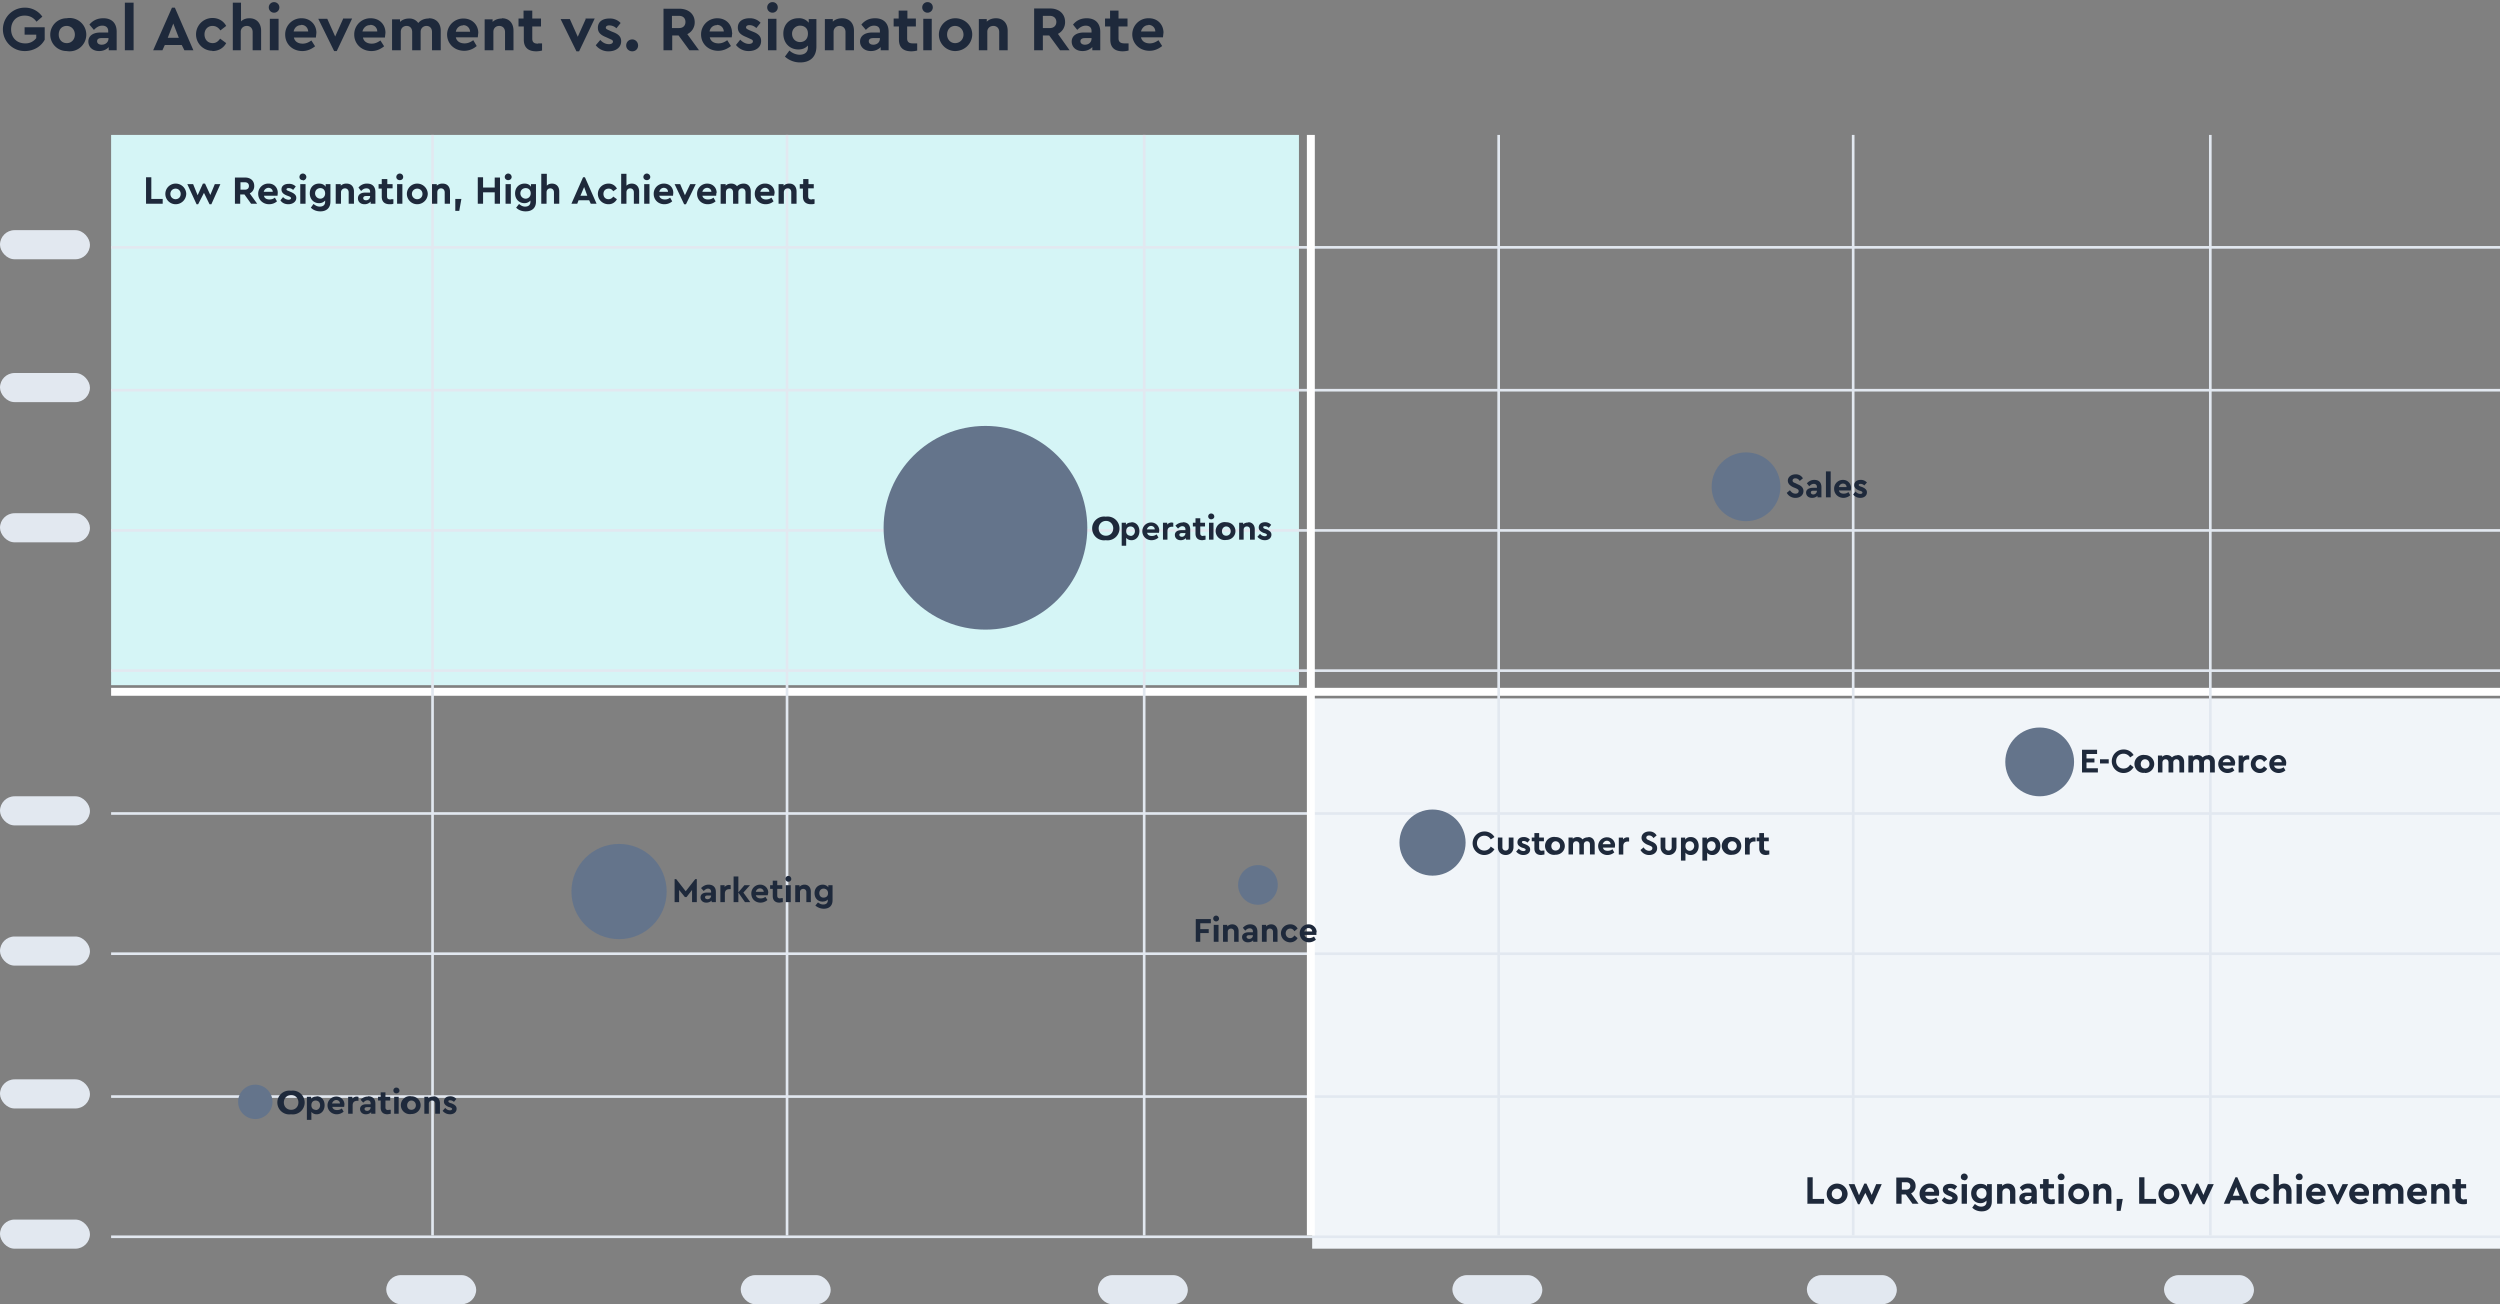 <svg fill="none" xmlns="http://www.w3.org/2000/svg" viewBox="0 0 945 493"><rect x="0" y="0" width="945" height="493" fill="#808080" stroke="none"/><path fill="#F1F5F9" d="M496 264H945V472H496z"/><path fill="#D5F5F6" d="M42 51H491V259H42z"/><path stroke="#E2E8F0" d="M945 93.5 42 93.5"/><path stroke="#E2E8F0" d="M945 147.5 42 147.5"/><path stroke="#E2E8F0" d="M945 200.5 42 200.5"/><path stroke="#E2E8F0" d="M945 253.5 42 253.5"/><path stroke="#fff" stroke-width="3" d="M945 261.5 42 261.5"/><path stroke="#E2E8F0" d="M945 307.5 42 307.5"/><path stroke="#E2E8F0" d="M945 360.5 42 360.5"/><path stroke="#E2E8F0" d="M945 414.5 42 414.5"/><path stroke="#E2E8F0" d="M945 467.5 42 467.5"/><path stroke="#E2E8F0" d="M163.5 51 163.5 467"/><path stroke="#E2E8F0" d="M297.5 51 297.5 467"/><path stroke="#E2E8F0" d="M432.5 51 432.5 467"/><path stroke="#fff" stroke-width="3" d="M495.5 51 495.5 467"/><path stroke="#E2E8F0" d="M566.5 51 566.5 467"/><path stroke="#E2E8F0" d="M700.5 51 700.5 467"/><path stroke="#E2E8F0" d="M835.5 51 835.5 467"/><path d="M9.4 19.3c3.4 0 6.2-1.8 7.5-4.3v-4.7H9.3v2.8h4.4v1.3a5 5 0 0 1-4.2 2c-3.2 0-5.3-2.2-5.3-5.3 0-3 2-5.2 5.1-5.2 2 0 3.4.8 4.5 2.3L16 6.3a7.9 7.9 0 0 0-6.7-3.4 8.2 8.2 0 1 0 0 16.4Zm15.8 0a6.3 6.3 0 1 0 0-12.4 6.2 6.2 0 1 0 0 12.4Zm0-3c-1.8 0-3-1.4-3-3.2 0-2 1.2-3.3 3-3.3s3.1 1.4 3.1 3.3c0 1.8-1.3 3.2-3 3.2ZM39 6.9c-2 0-3.8.7-5.2 2.4l1.7 2c1-1 1.9-1.6 3.2-1.6 1.4 0 2.2.8 2.2 2v.6h-3c-2.8 0-4.5 1.3-4.5 3.4 0 2 1.5 3.6 4.1 3.6 1.5 0 2.8-.6 3.6-1.5V19h3v-7c0-3.4-2-5.1-5-5.1Zm-.6 10c-1 0-1.7-.5-1.7-1.3s.6-1.2 1.6-1.2H41v.2c0 1.4-1.2 2.3-2.5 2.3Zm8.8 2.1h3.3V1h-3.3v18Zm22.4 0h3.5l-7-16.1H65L57.9 19h3.5l.9-2h6.4l1 2Zm-2-4.7h-4.2l2.1-5.4 2.1 5.4Zm12.7 5c2.4 0 4.2-1.2 5.2-3l-2.3-1.7c-.7 1-1.5 1.7-2.8 1.7-1.9 0-3.1-1.4-3.1-3.3 0-1.8 1.2-3.2 3-3.2 1.4 0 2.3.7 3 1.7l2.2-1.7c-1-1.8-2.8-3-5.2-3a6.2 6.2 0 1 0 0 12.4Zm14-12.4c-1.3 0-2.4.4-3.2 1.2V1H88v18H91v-7c0-1.3 1-2.2 2.3-2.2 1.3 0 2.2.9 2.2 2.3V19h3.2v-7.4c0-2.8-1.7-4.7-4.4-4.7Zm9.2-2.1a2 2 0 0 0 2.1-2c0-1.2-1-2-2-2a2 2 0 1 0 0 4ZM102 19h3.3V7.1h-3.3V19Zm17.6-6.6c0-3.1-2.3-5.5-5.6-5.5a6.1 6.1 0 0 0-6.2 6.2c0 3.5 2.7 6.2 6.5 6.2 1.8 0 3.4-.7 4.8-1.8l-1.4-2.2c-1 .7-2 1.2-3.3 1.2-1.7 0-3-.8-3.3-2.3h8.3l.2-1.8Zm-5.7-3c1.4 0 2.5 1 2.6 2.5H111c.3-1.5 1.4-2.4 2.8-2.4Zm15.8-2.3-3 6.7-3-6.7h-3.4l6 12.2h1L133.1 7h-3.5Zm16 5.3c0-3.1-2.2-5.5-5.6-5.5a6.1 6.1 0 0 0-6.2 6.2c0 3.5 2.8 6.2 6.5 6.2 1.9 0 3.4-.7 4.8-1.8l-1.4-2.2c-1 .7-2 1.2-3.3 1.2-1.7 0-3-.8-3.3-2.3h8.3l.2-1.8Zm-5.7-3c1.4 0 2.6 1 2.6 2.5H137c.4-1.5 1.5-2.4 2.8-2.4ZM162 7c-1.6 0-3 .6-3.9 1.7a4 4 0 0 0-3.5-1.7c-1.4 0-2.6.5-3.4 1.3v-1h-3V19h3.3v-7c0-1.3.9-2.2 2.2-2.2 1.3 0 2.1.9 2.1 2.3V19h3.2v-7c0-1.3 1-2.2 2.2-2.2 1.3 0 2.1.9 2.1 2.3V19h3.3v-7.4c0-2.8-1.7-4.7-4.5-4.7Zm18.8 5.5c0-3.1-2.3-5.5-5.6-5.5A6.1 6.1 0 0 0 169 13c0 3.5 2.7 6.2 6.5 6.2 1.8 0 3.4-.7 4.7-1.8l-1.3-2.2c-1 .7-2 1.2-3.3 1.2-1.7 0-3-.8-3.3-2.3h8.3l.2-1.8Zm-5.7-3c1.4 0 2.5 1 2.6 2.5h-5.4c.3-1.5 1.4-2.4 2.8-2.4ZM189.7 7c-1.5 0-2.7.5-3.5 1.3v-1h-3V19h3.3v-7c0-1.3.9-2.2 2.2-2.2 1.3 0 2.2.9 2.2 2.3V19h3.2v-7.4c0-2.8-1.6-4.7-4.4-4.7Zm13.7 9.5c-1.5 0-2.2-.5-2.2-1.9V10h3.3V7h-3.3v-3h-3.3v3H196V10h2v5c0 3 1.7 4.4 4.7 4.4a9 9 0 0 0 2.2-.3v-2.7h-1.5Zm18-9.3-3 6.7-3-6.7h-3.5l6 12.2h1L224.8 7h-3.5Zm8.7 12.2c2.6 0 4.7-1.4 4.7-3.8 0-1.9-1.2-2.8-3.4-3.6l-1.1-.5c-.9-.4-1.3-.6-1.3-1 0-.6.5-.9 1.3-.9 1 0 2 .4 2.7 1.1l1.6-2a5.5 5.5 0 0 0-4.3-1.7c-2.5 0-4.3 1.2-4.3 3.5 0 1.9 1.2 2.8 3.2 3.6l1.3.6c.7.3 1.2.5 1.2 1 0 .7-.7 1-1.5 1-1.3 0-2.4-.6-3.3-1.6l-1.7 2a6 6 0 0 0 5 2.3Zm8.9 0c1.3 0 2.2-1 2.2-2.2 0-1.3-1-2.3-2.2-2.3-1.3 0-2.3 1-2.3 2.3 0 1.2 1 2.2 2.3 2.2Zm25.3-.3-4.5-6.2a4.9 4.9 0 0 0 2.8-4.5c0-3.1-2.4-5.1-5.8-5.1h-6V19h3.3v-5.6h2.4l4.1 5.6h3.7ZM254 6h2.7c1.6 0 2.4 1 2.4 2.3 0 1.3-.8 2.3-2.4 2.3h-2.7V6Zm22.7 6.4c0-3.1-2.2-5.5-5.6-5.5A6.1 6.1 0 0 0 265 13c0 3.5 2.7 6.2 6.5 6.2 1.8 0 3.4-.7 4.8-1.8l-1.4-2.2c-1 .7-2 1.2-3.3 1.2-1.7 0-3-.8-3.3-2.3h8.3l.2-1.8Zm-5.7-3c1.4 0 2.5 1 2.6 2.5h-5.4c.3-1.5 1.4-2.4 2.8-2.4Zm12 9.9c2.7 0 4.7-1.4 4.7-3.8 0-1.9-1.2-2.8-3.3-3.6l-1.2-.5c-.8-.4-1.2-.6-1.2-1 0-.6.5-.9 1.3-.9 1 0 1.8.4 2.6 1.1l1.6-2a5.5 5.5 0 0 0-4.2-1.7c-2.5 0-4.4 1.2-4.4 3.5 0 1.9 1.2 2.8 3.2 3.6l1.3.6c.7.3 1.2.5 1.2 1 0 .7-.7 1-1.5 1-1.2 0-2.3-.6-3.3-1.6l-1.6 2a6 6 0 0 0 4.9 2.3ZM292 4.8a2 2 0 0 0 2-2c0-1.2-.9-2-2-2a2 2 0 1 0 0 4ZM290.3 19h3.2V7.1h-3.2V19Zm15.4-11.9v1.5a4.6 4.6 0 0 0-4-1.7c-3.2 0-5.6 2.3-5.6 5.8 0 3.6 2.4 6 5.7 6 1.5 0 2.7-.5 3.6-1.5v.7c0 1.9-1.3 2.8-3.2 2.8a6 6 0 0 1-3.8-1.6l-1.7 2.3a8.5 8.5 0 0 0 5.8 2.2c3.6 0 6.1-2 6.1-6V7.2h-3Zm-3.3 8.8c-1.6 0-3-1.2-3-3.2a3 3 0 0 1 3-3c1.5 0 3 .8 3 3s-1.4 3.2-3 3.2Zm16-9c-1.6 0-2.8.5-3.6 1.3v-1h-3V19h3.3v-7c0-1.3 1-2.2 2.2-2.2 1.4 0 2.3.9 2.3 2.3V19h3.2v-7.4c0-2.8-1.7-4.7-4.5-4.7Zm12.4 0c-2.1 0-3.8.7-5.2 2.4l1.7 2c1-1 1.8-1.6 3.1-1.6 1.5 0 2.2.8 2.2 2v.6h-3c-2.7 0-4.5 1.3-4.5 3.4 0 2 1.6 3.6 4.1 3.6 1.6 0 2.8-.6 3.7-1.5V19h3v-7c0-3.4-2.1-5.1-5.1-5.1Zm-.7 10c-1 0-1.7-.5-1.7-1.3s.6-1.2 1.7-1.2h2.5v.2c0 1.4-1.1 2.3-2.5 2.3Zm15-.5c-1.5 0-2.2-.5-2.2-1.9V10h3.3V7H343v-3h-3.3v3h-1.9V10h2v5c0 3 1.7 4.4 4.7 4.4a9 9 0 0 0 2.2-.3v-2.7h-1.5Zm5.5-11.6a2 2 0 0 0 2-2c0-1.2-.9-2-2-2a2 2 0 1 0 0 4ZM349 19h3.2V7.1H349V19Zm12 .3c3.6 0 6.5-2.8 6.5-6.3 0-3.4-2.9-6.1-6.4-6.1a6.2 6.2 0 1 0 0 12.4Zm0-3c-1.7 0-3-1.4-3-3.2 0-2 1.3-3.3 3-3.3 1.8 0 3.2 1.4 3.2 3.3 0 1.8-1.4 3.2-3.1 3.2Zm15.5-9.4c-1.5 0-2.7.5-3.5 1.3v-1h-3V19h3.2v-7c0-1.3 1-2.2 2.3-2.2 1.3 0 2.2.9 2.2 2.3V19h3.2v-7.4c0-2.8-1.7-4.7-4.4-4.7ZM404.3 19l-4.4-6.2a4.9 4.9 0 0 0 2.7-4.5c0-3.1-2.3-5.1-5.7-5.1h-6V19h3.3v-5.6h2.4l4.1 5.6h3.6Zm-10-13h2.6c1.5 0 2.4 1 2.4 2.3 0 1.3-.9 2.3-2.4 2.3h-2.7V6Zm16.5.9c-2.1 0-3.8.7-5.2 2.4l1.6 2c1-1 2-1.6 3.2-1.6 1.5 0 2.2.8 2.2 2v.6h-3c-2.7 0-4.5 1.3-4.5 3.4 0 2 1.5 3.6 4.1 3.6 1.6 0 2.8-.6 3.7-1.5V19h3v-7c0-3.4-2.1-5.1-5.1-5.1Zm-.7 10c-1 0-1.7-.5-1.7-1.3s.6-1.2 1.7-1.2h2.5v.2c0 1.4-1.1 2.3-2.5 2.3Zm15-.5c-1.5 0-2.3-.5-2.3-1.9V10h3.4V7h-3.4v-3h-3.2v3h-1.9V10h2v5c0 3 1.7 4.4 4.7 4.4a9 9 0 0 0 2.2-.3v-2.7H425Zm14.7-4c0-3.1-2.2-5.5-5.5-5.5A6.1 6.1 0 0 0 428 13c0 3.5 2.8 6.2 6.5 6.2 1.9 0 3.4-.7 4.8-1.8l-1.4-2.2c-1 .7-2 1.2-3.3 1.2-1.7 0-3-.8-3.3-2.3h8.3l.2-1.8Zm-5.7-3c1.4 0 2.6 1 2.6 2.5h-5.4c.4-1.5 1.5-2.4 2.8-2.4Z" fill="#1E293B"/><rect y="87" width="34" height="11" rx="5.5" fill="#E2E8F0"/><rect y="141" width="34" height="11" rx="5.5" fill="#E2E8F0"/><rect y="194" width="34" height="11" rx="5.5" fill="#E2E8F0"/><rect y="301" width="34" height="11" rx="5.5" fill="#E2E8F0"/><rect y="354" width="34" height="11" rx="5.5" fill="#E2E8F0"/><rect y="408" width="34" height="11" rx="5.5" fill="#E2E8F0"/><rect y="461" width="34" height="11" rx="5.5" fill="#E2E8F0"/><rect x="146" y="482" width="34" height="11" rx="5.5" fill="#E2E8F0"/><rect x="280" y="482" width="34" height="11" rx="5.5" fill="#E2E8F0"/><rect x="415" y="482" width="34" height="11" rx="5.5" fill="#E2E8F0"/><rect x="549" y="482" width="34" height="11" rx="5.5" fill="#E2E8F0"/><rect x="683" y="482" width="34" height="11" rx="5.5" fill="#E2E8F0"/><rect x="818" y="482" width="34" height="11" rx="5.5" fill="#E2E8F0"/><circle cx="234" cy="337" r="18" fill="#64748B"/><circle cx="372.5" cy="199.5" r="38.5" fill="#64748B"/><circle cx="541.5" cy="318.5" r="12.5" fill="#64748B"/><circle cx="475.5" cy="334.5" r="7.5" fill="#64748B"/><circle cx="96.5" cy="416.5" r="6.5" fill="#64748B"/><path d="m262.8 332.3-3.6 4.6-3.6-4.6h-.6v8.7h1.7v-4.6l2.2 2.7h.6l2.1-2.7v4.6h1.8v-8.7h-.6Zm5 2.1c-1.1 0-2 .5-2.8 1.3l1 1.1c.5-.5 1-.9 1.6-.9.8 0 1.2.5 1.2 1.2v.3h-1.6c-1.5 0-2.4.7-2.4 1.8s.8 2 2.2 2c.8 0 1.5-.3 2-.8v.6h1.6v-3.8c0-1.9-1.1-2.8-2.8-2.8Zm-.3 5.5c-.6 0-1-.3-1-.7 0-.5.4-.7 1-.7h1.3v.1c0 .7-.6 1.3-1.3 1.3Zm8.1-5.4c-.7 0-1.3.3-1.7.8v-.7h-1.6v6.4h1.7v-3.2c0-1.2.7-1.7 1.7-1.7h.5v-1.5l-.6-.1Zm8 6.5-2.6-3.6 2.5-2.8h-2.1l-2.3 2.7v-6h-1.8v9.7h1.8v-3.6l2.5 3.6h2Zm6.8-3.6a3 3 0 0 0-3-3 3.3 3.3 0 0 0-3.4 3.4c0 1.9 1.4 3.4 3.5 3.4a4 4 0 0 0 2.6-1l-.8-1.2c-.5.4-1 .6-1.8.6-.9 0-1.6-.4-1.8-1.2h4.5l.2-1Zm-3.1-1.6c.7 0 1.3.5 1.4 1.3h-3c.2-.8.8-1.3 1.6-1.3Zm7.7 3.8c-.8 0-1.2-.3-1.2-1V336h1.9v-1.4h-1.9v-1.7h-1.7v1.7h-1v1.4h1v2.7c0 1.7 1 2.5 2.5 2.5l1.3-.2v-1.5h-.9Zm3-6.3c.6 0 1.1-.5 1.1-1 0-.7-.5-1.2-1.1-1.2a1 1 0 1 0 0 2.2Zm-.9 7.7h1.8v-6.4H297v6.4Zm7-6.6c-.8 0-1.4.3-1.9.8v-.6h-1.6v6.4h1.8v-3.8c0-.7.5-1.2 1.2-1.2s1.2.5 1.2 1.2v3.8h1.7v-4c0-1.5-.9-2.6-2.4-2.6Zm9 .2v.8c-.5-.6-1.2-1-2.1-1-1.8 0-3.1 1.3-3.1 3.2 0 2 1.3 3.2 3 3.2.9 0 1.6-.3 2-.8v.4c0 1-.7 1.5-1.7 1.5-.8 0-1.4-.3-2-.8l-1 1.2c.7.6 1.8 1.2 3.2 1.2 1.9 0 3.3-1 3.3-3.2v-5.7H313Zm-1.8 4.7c-.9 0-1.6-.6-1.6-1.7 0-1 .7-1.7 1.6-1.7.8 0 1.7.5 1.7 1.7s-.8 1.7-1.7 1.7ZM418 204.2a4.5 4.5 0 1 0 0-8.9 4.5 4.5 0 1 0 0 8.9Zm0-1.7c-1.5 0-2.7-1.1-2.7-2.8 0-1.6 1.2-2.8 2.8-2.8 1.5 0 2.7 1.2 2.7 2.8 0 1.7-1.2 2.8-2.7 2.8Zm9.7-5c-1 0-1.7.3-2.1.9v-.8H424v8.7h1.7v-3c.5.6 1.2.9 2 .9 1.8 0 3-1.5 3-3.4 0-2-1.2-3.4-3-3.4Zm-.4 5c-.8 0-1.6-.5-1.6-1.7 0-1.3.8-1.8 1.6-1.8 1 0 1.7.7 1.7 1.8 0 1-.7 1.8-1.7 1.8Zm10.9-2a3 3 0 0 0-3-3 3.3 3.3 0 0 0-3.4 3.3c0 1.9 1.5 3.4 3.5 3.4a4 4 0 0 0 2.6-1l-.7-1.2c-.6.4-1.1.6-1.8.6-1 0-1.6-.4-1.8-1.2h4.5l.1-1Zm-3.1-1.7c.7 0 1.4.5 1.4 1.3h-3c.3-.8.9-1.3 1.6-1.3Zm7.8-1.3c-.7 0-1.3.3-1.7.8v-.7h-1.6v6.4h1.7v-3.2c0-1.2.7-1.7 1.8-1.7h.4v-1.5l-.6-.1Zm4.2 0c-1.1 0-2 .4-2.8 1.2l1 1.1c.5-.5 1-.9 1.6-.9.8 0 1.2.5 1.2 1.2v.3h-1.6c-1.5 0-2.4.7-2.4 1.8s.8 2 2.2 2c.8 0 1.5-.3 2-.8v.6h1.6v-3.8c0-1.9-1.1-2.8-2.8-2.8Zm-.3 5.4c-.6 0-1-.3-1-.7 0-.5.4-.7 1-.7h1.3c0 .8-.6 1.4-1.3 1.4Zm8-.3c-.7 0-1.1-.3-1.1-1V199h1.8v-1.4h-1.8v-1.7h-1.8v1.7h-1v1.4h1v2.7c0 1.7 1 2.5 2.6 2.5l1.2-.2v-1.5h-.8Zm3-6.3c.7 0 1.2-.5 1.2-1 0-.7-.5-1.2-1.2-1.2a1 1 0 1 0 0 2.2Zm-.8 7.7h1.7v-6.4H457v6.4Zm6.5.1c2 0 3.5-1.5 3.5-3.3 0-1.9-1.5-3.4-3.5-3.4a3.4 3.4 0 1 0 0 6.7Zm0-1.6c-1 0-1.6-.7-1.6-1.7s.7-1.8 1.6-1.8c1 0 1.7.8 1.7 1.8s-.7 1.7-1.7 1.7Zm8.4-5c-.8 0-1.5.2-2 .7v-.6h-1.5v6.4h1.7v-3.8c0-.7.5-1.2 1.2-1.2.8 0 1.2.5 1.2 1.2v3.8h1.8v-4c0-1.5-1-2.6-2.4-2.6Zm6.2 6.7c1.4 0 2.5-.8 2.5-2.1 0-1-.7-1.5-1.8-2l-.7-.2c-.4-.2-.6-.3-.6-.6s.2-.4.6-.4c.6 0 1 .2 1.5.6l.9-1.1a3 3 0 0 0-2.3-1c-1.4 0-2.4.7-2.4 2 0 1 .7 1.5 1.7 2l.7.2c.4.2.7.3.7.6s-.4.5-.8.5c-.7 0-1.3-.3-1.8-.9l-1 1.1c.7.8 1.6 1.3 2.8 1.3ZM561 323.2c1.7 0 3.1-.9 3.9-2.2l-1.4-1c-.5 1-1.4 1.5-2.4 1.5a2.7 2.7 0 0 1-2.8-2.8c0-1.6 1.2-2.8 2.8-2.8 1 0 1.9.5 2.4 1.4l1.4-.9a4.3 4.3 0 0 0-3.8-2.1 4.4 4.4 0 1 0 0 8.9Zm8.1 0c1.7 0 3-1.2 3-3v-3.6h-1.8v3.7c0 .8-.5 1.2-1.2 1.2-.6 0-1.2-.4-1.2-1.2v-3.7h-1.7v3.6c0 1.8 1.2 3 3 3Zm6.7 0c1.5 0 2.6-.8 2.6-2.1 0-1-.7-1.5-1.9-2l-.6-.2c-.4-.2-.6-.3-.6-.6s.2-.4.6-.4c.6 0 1 .2 1.5.6l.9-1.1a3 3 0 0 0-2.3-1c-1.4 0-2.4.7-2.4 2 0 1 .6 1.5 1.7 2l.7.2c.4.2.7.3.7.6s-.4.5-.8.5c-.7 0-1.3-.3-1.8-.9l-1 1.1c.7.8 1.6 1.3 2.7 1.3Zm7.2-1.6c-.8 0-1.2-.3-1.2-1V318h1.8v-1.4h-1.8v-1.7H580v1.7h-1v1.4h1v2.7c0 1.7 1 2.5 2.6 2.5l1.2-.2v-1.5h-.8Zm5 1.5c2 0 3.5-1.5 3.5-3.3 0-1.9-1.5-3.4-3.5-3.4a3.4 3.4 0 1 0 0 6.7Zm0-1.6c-1 0-1.6-.7-1.6-1.7s.7-1.8 1.6-1.8c1 0 1.7.8 1.7 1.8s-.7 1.7-1.7 1.7Zm12.4-5c-1 0-1.7.3-2.2.8-.4-.5-1-.9-1.9-.9-.8 0-1.4.3-1.8.7v-.5h-1.6v6.4h1.7v-3.7c0-.8.5-1.3 1.2-1.3s1.2.5 1.2 1.3v3.7h1.7v-3.8c0-.7.5-1.2 1.2-1.2s1.1.5 1.1 1.3v3.7h1.8v-4c0-1.5-.9-2.6-2.4-2.6Zm10.1 3a3 3 0 0 0-3-3 3.3 3.3 0 0 0-3.4 3.3c0 1.9 1.5 3.4 3.5 3.4a4 4 0 0 0 2.6-1l-.7-1.2c-.5.4-1.1.6-1.8.6-1 0-1.6-.4-1.8-1.2h4.5l.1-1Zm-3.1-1.7c.7 0 1.4.5 1.4 1.3h-3c.3-.8.9-1.3 1.6-1.3Zm7.8-1.3c-.7 0-1.3.3-1.7.8v-.7h-1.6v6.4h1.7v-3.2c0-1.2.7-1.7 1.8-1.7h.4v-1.5l-.6-.1Zm8.2 6.7c1.7 0 3-1 3-2.6 0-1.2-.8-2-2.1-2.5l-1-.5c-.6-.2-1-.5-1-1s.5-.8 1-.8c.8 0 1.3.4 1.7 1l1.2-1a3 3 0 0 0-2.8-1.5c-1.7 0-2.9 1-2.9 2.4 0 1.2 1 2 2 2.5l1 .4c.7.3 1.1.5 1.1 1 0 .6-.5 1-1.2 1-1 0-1.7-.6-2.1-1.3l-1.2 1a3.7 3.7 0 0 0 3.3 1.9Zm7.3 0c1.7 0 3-1.2 3-3v-3.6h-1.8v3.7c0 .8-.5 1.2-1.2 1.2s-1.2-.4-1.2-1.2v-3.7h-1.8v3.6c0 1.8 1.3 3 3 3Zm8.3-6.8c-.9 0-1.6.4-2 1v-.8h-1.6v8.7h1.7v-3c.5.6 1.1.9 2 .9 1.8 0 3-1.5 3-3.4 0-2-1.2-3.4-3-3.4Zm-.3 5.2c-.8 0-1.6-.6-1.6-1.8 0-1.3.8-1.8 1.6-1.8 1 0 1.7.7 1.7 1.8 0 1-.8 1.8-1.7 1.8Zm8.5-5.2c-.9 0-1.6.4-2 1v-.8h-1.7v8.7h1.8v-3c.4.6 1.1.9 2 .9 1.7 0 3-1.5 3-3.4 0-2-1.3-3.4-3-3.4Zm-.3 5.2c-.8 0-1.6-.6-1.6-1.8 0-1.3.8-1.8 1.6-1.8 1 0 1.6.7 1.6 1.8 0 1-.7 1.8-1.6 1.8Zm7.9 1.5c2 0 3.4-1.5 3.4-3.3 0-1.9-1.5-3.4-3.4-3.4a3.4 3.4 0 1 0 0 6.7Zm0-1.6c-1 0-1.7-.7-1.7-1.7s.7-1.8 1.7-1.8 1.7.8 1.7 1.8-.8 1.7-1.7 1.7Zm8.2-5c-.7 0-1.3.3-1.8.8v-.7h-1.6v6.4h1.8v-3.2c0-1.2.7-1.7 1.7-1.7h.5v-1.5l-.6-.1Zm5 5c-.9 0-1.2-.2-1.2-1V318h1.8v-1.4h-1.8v-1.7H665v1.7h-1v1.4h1v2.7c0 1.7 1 2.5 2.6 2.5l1.2-.2v-1.5h-.8ZM452 356h1.7v-3.3h3.2v-1.5h-3.2V349h4v-1.6H452v8.6Zm7.7-7.7c.6 0 1.1-.5 1.1-1 0-.7-.5-1.2-1.1-1.2a1 1 0 1 0 0 2.2Zm-.9 7.7h1.8v-6.4h-1.8v6.4Zm7-6.6c-.8 0-1.4.3-1.9.8v-.6h-1.6v6.4h1.8v-3.8c0-.7.5-1.2 1.2-1.2s1.2.5 1.2 1.2v3.8h1.7v-4c0-1.5-.9-2.6-2.4-2.6Zm6.8 0c-1.2 0-2 .5-2.8 1.3l.9 1.1c.5-.5 1-.9 1.7-.9.8 0 1.2.5 1.2 1.2v.3H472c-1.5 0-2.5.7-2.5 1.8s.8 2 2.2 2c.9 0 1.6-.3 2-.8v.6h1.6v-3.8c0-1.9-1.1-2.8-2.7-2.8Zm-.4 5.5c-.5 0-1-.3-1-.7 0-.5.4-.7 1-.7h1.4v.1c0 .7-.6 1.3-1.4 1.3Zm8.3-5.5c-.8 0-1.4.3-1.9.8v-.6H477v6.4h1.8v-3.8c0-.7.5-1.2 1.2-1.2s1.2.5 1.2 1.2v3.8h1.7v-4c0-1.5-.9-2.6-2.4-2.6Zm7.2 6.8c1.3 0 2.3-.7 2.8-1.6l-1.2-1c-.4.6-.9 1-1.6 1-1 0-1.7-.8-1.7-1.8s.7-1.8 1.7-1.8c.7 0 1.2.4 1.6 1l1.2-1a3 3 0 0 0-2.8-1.6c-2 0-3.5 1.5-3.5 3.4s1.6 3.4 3.5 3.4Zm10-3.8a3 3 0 0 0-3-3 3.3 3.3 0 0 0-3.4 3.4c0 1.9 1.5 3.4 3.5 3.4a4 4 0 0 0 2.6-1l-.7-1.2c-.6.4-1.1.6-1.8.6-1 0-1.6-.4-1.8-1.2h4.5v-1Zm-3.1-1.6c.7 0 1.4.5 1.4 1.3h-3c.3-.8.9-1.3 1.6-1.3ZM110 421.2a4.5 4.5 0 1 0 0-8.9 4.5 4.5 0 1 0 0 8.9Zm0-1.7c-1.5 0-2.7-1.1-2.7-2.8 0-1.6 1.2-2.8 2.8-2.8 1.5 0 2.7 1.2 2.7 2.8 0 1.7-1.2 2.8-2.7 2.8Zm9.7-5c-1 0-1.7.3-2.1.9v-.8H116v8.7h1.7v-3c.5.6 1.2.9 2 .9 1.8 0 3-1.5 3-3.4 0-2-1.2-3.4-3-3.4Zm-.4 5c-.8 0-1.6-.5-1.6-1.7 0-1.3.8-1.8 1.6-1.8 1 0 1.7.7 1.7 1.8 0 1-.7 1.8-1.7 1.8Zm10.9-2a3 3 0 0 0-3-3 3.3 3.3 0 0 0-3.4 3.3c0 1.9 1.5 3.4 3.5 3.4a4 4 0 0 0 2.6-1l-.7-1.2c-.5.4-1.1.6-1.8.6-1 0-1.6-.4-1.8-1.2h4.5l.1-1Zm-3.1-1.7c.7 0 1.4.5 1.4 1.3h-3c.3-.8.9-1.3 1.6-1.3Zm7.8-1.3c-.7 0-1.3.3-1.7.8v-.7h-1.6v6.4h1.7v-3.2c0-1.2.7-1.7 1.8-1.7h.4v-1.5l-.6-.1Zm4.2 0c-1.1 0-2 .4-2.8 1.2l1 1.1c.5-.5 1-.9 1.6-.9.8 0 1.2.5 1.2 1.2v.3h-1.6c-1.5 0-2.4.7-2.4 1.8s.8 2 2.2 2c.8 0 1.5-.3 2-.8v.6h1.6v-3.8c0-1.9-1.1-2.8-2.8-2.8Zm-.3 5.4c-.6 0-1-.3-1-.7 0-.5.4-.7 1-.7h1.3v.1c0 .7-.6 1.3-1.3 1.3Zm8-.3c-.7 0-1.1-.3-1.1-1V416h1.8v-1.4h-1.8v-1.7h-1.8v1.7h-1v1.4h1v2.7c0 1.7 1 2.5 2.6 2.5l1.2-.2v-1.5h-.8Zm3-6.3c.7 0 1.2-.5 1.2-1 0-.7-.5-1.2-1.2-1.2a1 1 0 1 0 0 2.2Zm-.8 7.7h1.7v-6.4H149v6.4Zm6.5.1c2 0 3.5-1.5 3.5-3.3 0-1.9-1.5-3.4-3.5-3.4a3.4 3.4 0 1 0 0 6.7Zm0-1.6c-1 0-1.6-.7-1.6-1.7s.7-1.8 1.6-1.8c1 0 1.7.8 1.7 1.8s-.7 1.7-1.7 1.7Zm8.4-5c-.8 0-1.5.2-2 .6v-.5h-1.5v6.4h1.7v-3.8c0-.7.5-1.2 1.2-1.2.8 0 1.2.5 1.2 1.2v3.8h1.8v-4c0-1.5-1-2.6-2.4-2.6Zm6.2 6.7c1.4 0 2.5-.8 2.5-2.1 0-1-.7-1.5-1.8-2l-.7-.2c-.4-.2-.6-.3-.6-.6s.2-.4.6-.4c.6 0 1 .2 1.5.6l.9-1.1a3 3 0 0 0-2.3-1c-1.4 0-2.4.7-2.4 2 0 1 .7 1.5 1.7 2l.7.2c.4.2.7.3.7.6s-.4.5-.8.5c-.7 0-1.3-.3-1.8-.9l-1 1.1c.7.8 1.6 1.3 2.8 1.3ZM55.1 77h6.4v-1.8h-4.3V67h-2V77Zm11.3.2a4 4 0 0 0 4-4 4 4 0 0 0-4-3.8 3.9 3.9 0 1 0 0 7.8Zm0-1.9c-1.1 0-2-.8-2-2s.9-2 2-2c1 0 1.9.8 1.9 2s-.8 2-2 2Zm14.8-5.7-1.7 4.1-2-4.3h-.8l-2 4.4-1.7-4.2h-2.2l3.5 7.6h.6l2.2-4.3 2.1 4.3h.7l3.4-7.6h-2.1Zm16 7.4-2.8-3.9a3 3 0 0 0 1.7-2.8c0-2-1.4-3.2-3.5-3.2h-3.8V77h2v-3.5h1.6l2.5 3.5h2.3Zm-6.3-8.1h1.7c1 0 1.5.6 1.5 1.4 0 .9-.6 1.4-1.5 1.4h-1.7V69Zm14.1 4c0-2-1.4-3.5-3.4-3.5a3.8 3.8 0 0 0-4 3.9c0 2.2 1.8 3.9 4.1 3.9 1.2 0 2.2-.4 3-1.1l-.8-1.4c-.6.5-1.3.7-2.1.7-1 0-1.9-.5-2-1.4h5.1l.1-1.1Zm-3.5-1.9c.8 0 1.6.6 1.6 1.5h-3.4c.2-.9 1-1.5 1.8-1.5Zm7.5 6.2c1.6 0 3-.9 3-2.4 0-1.1-.8-1.7-2.2-2.3l-.7-.3c-.5-.2-.8-.3-.8-.6 0-.4.4-.5.8-.5.6 0 1.2.2 1.7.7l1-1.3a3.4 3.4 0 0 0-2.7-1c-1.5 0-2.7.7-2.7 2.1 0 1.2.8 1.8 2 2.3l.8.3c.5.2.8.4.8.7 0 .4-.4.6-1 .6a3 3 0 0 1-2-1l-1 1.2c.6 1 1.7 1.5 3 1.5Zm5.5-9c.7 0 1.3-.6 1.3-1.3 0-.7-.6-1.3-1.3-1.3-.8 0-1.3.6-1.3 1.3 0 .7.5 1.2 1.3 1.2Zm-1 8.8h2v-7.4h-2V77Zm9.6-7.4v1c-.5-.8-1.4-1.2-2.5-1.2-2 0-3.5 1.4-3.5 3.7 0 2.2 1.5 3.7 3.5 3.7a3 3 0 0 0 2.3-1v.5c0 1.2-.8 1.8-2 1.8-1 0-1.6-.4-2.4-1l-1 1.4c.8.8 2 1.4 3.6 1.4 2.2 0 3.8-1.2 3.8-3.7v-6.6h-1.8Zm-2 5.5c-1 0-2-.8-2-2 0-1.3 1-2 2-2 .9 0 1.8.6 1.8 2 0 1.3-.9 2-1.8 2Zm9.9-5.7a3 3 0 0 0-2.2.8v-.6h-1.9V77h2v-4.3c0-.9.7-1.5 1.5-1.5s1.4.6 1.4 1.5V77h2v-4.6c0-1.8-1-3-2.8-3Zm7.8 0a4 4 0 0 0-3.3 1.5l1 1.3c.7-.7 1.2-1 2-1 1 0 1.4.5 1.4 1.3v.3h-1.8c-1.8 0-2.8.8-2.8 2.2 0 1.2.9 2.2 2.5 2.2a3 3 0 0 0 2.3-1v.8h1.8v-4.4c0-2.1-1.2-3.2-3.1-3.2Zm-.4 6.3c-.7 0-1.1-.3-1.1-.8s.4-.8 1-.8h1.6v.1c0 .9-.7 1.5-1.5 1.5Zm9.3-.3c-1 0-1.4-.3-1.4-1.2v-3h2.1v-1.6h-2v-1.9h-2.1v1.9h-1.2v1.7h1.2v3c0 2 1.1 2.9 3 2.9.5 0 1 0 1.4-.2v-1.7h-1Zm3.4-7.3c.8 0 1.3-.5 1.3-1.2s-.5-1.3-1.3-1.3c-.7 0-1.3.6-1.3 1.3 0 .7.6 1.2 1.3 1.2Zm-1 8.9h2v-7.4h-2V77Zm7.6.2a4 4 0 0 0 4-4 4 4 0 0 0-4-3.8 3.9 3.9 0 1 0 0 7.8Zm0-1.9c-1 0-2-.8-2-2s1-2 2-2c1.1 0 2 .8 2 2s-.9 2-2 2Zm9.6-5.9a3 3 0 0 0-2.2.8v-.6h-1.8V77h2v-4.3c0-.9.6-1.5 1.4-1.5.8 0 1.4.6 1.4 1.5V77h2v-4.6c0-1.8-1-3-2.8-3Zm4.7 10.3h1.6l.8-4.5h-2.3v4.5Zm8.6-2.7h2v-4.3h4.4V77h2v-9.9h-2v3.8h-4.4V67h-2V77Zm11.5-8.9c.7 0 1.3-.5 1.3-1.2s-.6-1.3-1.3-1.3c-.7 0-1.3.6-1.3 1.3 0 .7.6 1.2 1.3 1.2Zm-1 8.9h2v-7.4h-2V77Zm9.6-7.4v1c-.5-.8-1.3-1.2-2.4-1.2-2 0-3.6 1.4-3.6 3.7 0 2.2 1.5 3.7 3.6 3.7a3 3 0 0 0 2.2-1v.5c0 1.2-.8 1.8-2 1.8-.9 0-1.6-.4-2.3-1l-1.1 1.4c.8.8 2 1.4 3.6 1.4 2.3 0 3.9-1.2 3.9-3.7v-6.6h-1.9Zm-2 5.5c-1 0-2-.8-2-2 0-1.3 1-2 2-2s1.9.6 1.9 2c0 1.3-1 2-1.9 2Zm10-5.7c-.9 0-1.6.3-2 .8v-4.5h-2.1V77h2v-4.3c0-.9.6-1.5 1.4-1.5.8 0 1.4.6 1.4 1.5V77h2v-4.6c0-1.8-1-3-2.8-3Zm14.6 7.6h2.2l-4.4-10h-.7L216 77h2.2l.5-1.3h4l.6 1.3Zm-1.2-3h-2.7l1.4-3.3L222 74Zm8 3.2c1.4 0 2.5-.8 3.1-1.9l-1.4-1c-.4.6-1 1-1.8 1-1.1 0-1.9-.8-1.9-2s.8-2 2-2c.8 0 1.3.4 1.7 1l1.4-1a3.5 3.5 0 0 0-3.2-1.9c-2.2 0-4 1.7-4 3.9s1.8 3.9 4 3.9Zm8.7-7.8c-.8 0-1.5.3-2 .8v-4.5h-2V77h2v-4.3c0-.9.6-1.5 1.4-1.5.8 0 1.4.6 1.4 1.5V77h2v-4.6c0-1.8-1.1-3-2.8-3Zm5.7-1.3c.7 0 1.3-.5 1.3-1.2s-.6-1.3-1.3-1.3c-.7 0-1.3.6-1.3 1.3 0 .7.6 1.2 1.3 1.2Zm-1 8.9h2v-7.4h-2V77Zm11-4.1c0-2-1.4-3.5-3.5-3.5a3.8 3.8 0 0 0-3.9 3.9c0 2.2 1.7 3.9 4 3.9 1.2 0 2.2-.4 3-1.1l-.8-1.4c-.6.5-1.2.7-2 .7-1.1 0-1.9-.5-2.1-1.4h5.2l.1-1.1Zm-3.6-1.9c.9 0 1.6.6 1.6 1.5h-3.3c.2-.9.9-1.5 1.7-1.5Zm10-1.4-2 4.2-1.8-4.2H255l3.6 7.6h.7l3.7-7.6h-2.2Zm10 3.3c0-2-1.5-3.5-3.6-3.5a3.8 3.8 0 0 0-3.8 3.9c0 2.2 1.7 3.9 4 3.9 1.2 0 2.2-.4 3-1.1l-.8-1.4c-.6.5-1.3.7-2.1.7-1.1 0-1.9-.5-2.1-1.4h5.2l.1-1.1Zm-3.6-1.9c.8 0 1.6.6 1.6 1.5h-3.4c.2-.9 1-1.5 1.8-1.5Zm13.8-1.6c-1 0-2 .4-2.5 1-.5-.6-1.2-1-2.2-1-1 0-1.6.3-2.1.8v-.6h-1.9V77h2v-4.3c0-1 .6-1.5 1.4-1.5.8 0 1.3.6 1.3 1.5V77h2v-4.4c0-.8.6-1.4 1.4-1.4.8 0 1.3.6 1.3 1.5V77h2v-4.6c0-1.8-1-3-2.7-3Zm11.7 3.5c0-2-1.5-3.5-3.5-3.5a3.8 3.8 0 0 0-4 3.9c0 2.2 1.8 3.9 4.1 3.9 1.2 0 2.2-.4 3-1.1l-.8-1.4c-.6.5-1.3.7-2.1.7-1 0-1.8-.5-2-1.4h5.1l.2-1.1Zm-3.6-1.9c.8 0 1.6.6 1.6 1.5h-3.4c.2-.9 1-1.5 1.8-1.5Zm9.2-1.6a3 3 0 0 0-2.2.8v-.6h-1.9V77h2v-4.3c0-.9.6-1.5 1.5-1.5.8 0 1.3.6 1.3 1.5V77h2v-4.6c0-1.8-1-3-2.7-3Zm8.5 6c-1 0-1.4-.3-1.4-1.2v-3h2.1v-1.6h-2v-1.9h-2v1.9h-1.3v1.7h1.2v3c0 2 1.2 2.9 3 2.9.5 0 1 0 1.4-.2v-1.7h-1ZM683.1 455h6.4v-1.8h-4.3V445h-2v9.9Zm11.3.2a4 4 0 0 0 4-4 4 4 0 0 0-4-3.8 3.9 3.9 0 1 0 0 7.8Zm0-1.9c-1.1 0-2-.8-2-2s.9-2 2-2c1 0 1.9.8 1.9 2 0 1.1-.8 2-2 2Zm14.8-5.7-1.7 4.1-2-4.3h-.8l-2 4.4-1.7-4.2h-2.2l3.5 7.6h.6l2.2-4.3 2.1 4.3h.7l3.4-7.6h-2.1Zm16 7.4-2.8-3.9a3 3 0 0 0 1.7-2.8c0-2-1.4-3.2-3.5-3.2h-3.8v9.9h2v-3.5h1.6l2.5 3.5h2.3Zm-6.3-8.1h1.7c1 0 1.5.6 1.5 1.4 0 .8-.6 1.4-1.5 1.4h-1.7V447Zm14.1 4c0-2-1.4-3.5-3.4-3.5a3.8 3.8 0 0 0-4 3.9c0 2.2 1.8 3.9 4.1 3.9 1.2 0 2.2-.4 3-1.1l-.8-1.4c-.6.5-1.3.7-2.1.7-1 0-1.9-.5-2-1.4h5.1l.1-1.1Zm-3.5-1.9c.8 0 1.6.6 1.6 1.5h-3.4c.2-.9 1-1.5 1.8-1.5Zm7.5 6.2c1.6 0 3-.9 3-2.4 0-1.1-.8-1.7-2.2-2.3l-.7-.3c-.5-.2-.8-.3-.8-.6 0-.4.4-.5.8-.5.6 0 1.2.2 1.7.7l1-1.3a3.4 3.4 0 0 0-2.7-1c-1.5 0-2.7.7-2.7 2.1 0 1.2.8 1.8 2 2.3l.8.3c.5.2.8.4.8.7 0 .4-.4.6-1 .6a3 3 0 0 1-2-1l-1 1.2c.6 1 1.7 1.5 3 1.5Zm5.5-9c.7 0 1.3-.6 1.3-1.3 0-.7-.6-1.3-1.3-1.3-.8 0-1.3.6-1.3 1.3 0 .7.5 1.2 1.3 1.2Zm-1 8.8h2v-7.4h-2v7.4Zm9.6-7.4v.9c-.5-.7-1.4-1-2.5-1-2 0-3.5 1.4-3.5 3.6s1.5 3.7 3.5 3.7a3 3 0 0 0 2.3-1v.5c0 1.2-.8 1.8-2 1.8-1 0-1.6-.4-2.4-1l-1 1.4c.8.8 2 1.4 3.6 1.4 2.2 0 3.8-1.2 3.8-3.7v-6.6h-1.8Zm-2 5.5c-1 0-2-.8-2-2 0-1.3 1-2 2-2 .9 0 1.8.6 1.8 2 0 1.3-.9 2-1.8 2Zm9.9-5.7a3 3 0 0 0-2.2.9v-.7h-1.9v7.4h2v-4.3c0-.9.7-1.5 1.5-1.5s1.4.6 1.4 1.5v4.3h2v-4.6c0-1.8-1-3-2.8-3Zm7.8 0a4 4 0 0 0-3.3 1.5l1 1.3c.7-.7 1.2-1 2-1 1 0 1.4.5 1.4 1.3v.3h-1.8c-1.8 0-2.8.8-2.8 2.2 0 1.2.9 2.2 2.5 2.2a3 3 0 0 0 2.3-1v.8h1.8v-4.4c0-2.1-1.2-3.2-3.1-3.2Zm-.4 6.3c-.7 0-1.1-.3-1.1-.8s.4-.8 1-.8h1.6v.1c0 .9-.7 1.5-1.5 1.5Zm9.3-.3c-1 0-1.4-.3-1.4-1.2v-3h2.1v-1.6h-2v-1.9h-2.1v1.9h-1.2v1.7h1.2v3c0 2 1.1 2.9 3 2.9.5 0 1 0 1.4-.2v-1.7h-1Zm3.4-7.3c.8 0 1.3-.5 1.3-1.2s-.5-1.3-1.3-1.3c-.7 0-1.3.6-1.3 1.3 0 .7.6 1.2 1.3 1.2Zm-1 8.9h2v-7.4h-2v7.4Zm7.6.2a4 4 0 0 0 4-4 4 4 0 0 0-4-3.8 3.9 3.9 0 1 0 0 7.8Zm0-1.9c-1.1 0-2-.8-2-2s.9-2 2-2 2 .8 2 2c0 1.1-.9 2-2 2Zm9.6-5.9a3 3 0 0 0-2.2.9v-.7h-1.8v7.4h2v-4.3c0-.9.6-1.5 1.4-1.5.8 0 1.4.6 1.4 1.5v4.3h2v-4.6c0-1.8-1-3-2.8-3Zm4.7 10.3h1.6l.8-4.5h-2.3v4.5Zm8.6-2.7h6.4v-1.8h-4.4V445h-2v9.9Zm11.2.2a4 4 0 0 0 4-4 4 4 0 0 0-4-3.8 3.9 3.9 0 1 0 0 7.8Zm0-1.9c-1 0-1.9-.8-1.9-2s.8-2 2-2c1 0 1.9.8 1.9 2 0 1.1-.9 2-2 2Zm14.8-5.7-1.7 4.1-2-4.3h-.7l-2 4.4-1.8-4.2h-2.1l3.4 7.6h.7l2.1-4.3 2.2 4.3h.6l3.5-7.6h-2.2ZM848 455h2.1l-4.4-10h-.7l-4.4 10h2.2l.5-1.3h4.1l.6 1.3Zm-1.3-3H844l1.3-3.3 1.3 3.3Zm8 3.2c1.4 0 2.5-.8 3.2-1.9l-1.4-1c-.5.6-1 1-1.8 1-1.2 0-2-.9-2-2 0-1.2.8-2 2-2 .8 0 1.3.4 1.8 1l1.4-1a3.5 3.5 0 0 0-3.3-1.9c-2.2 0-4 1.7-4 3.9s1.8 3.9 4 3.9Zm8.7-7.8c-.8 0-1.5.3-2 .8v-4.4h-2V455h2v-4.3c0-.9.6-1.5 1.4-1.5.8 0 1.4.6 1.4 1.5v4.3h2v-4.6c0-1.8-1-3-2.8-3Zm5.7-1.3c.8 0 1.3-.5 1.3-1.2s-.5-1.3-1.3-1.3c-.7 0-1.3.6-1.3 1.3 0 .7.6 1.2 1.3 1.2Zm-1 8.9h2v-7.4h-2v7.4Zm11-4.1c0-2-1.4-3.5-3.5-3.5a3.8 3.8 0 0 0-3.9 3.9c0 2.2 1.8 3.9 4.1 3.9 1.1 0 2.1-.4 3-1.1l-.9-1.4c-.6.5-1.2.7-2 .7-1.1 0-1.9-.5-2.1-1.4h5.2l.1-1.1Zm-3.6-1.9c.9 0 1.6.6 1.7 1.5h-3.4c.2-.9.9-1.5 1.8-1.5Zm10-1.4-2 4.2-1.8-4.2h-2.1l3.7 7.6h.6l3.7-7.6h-2.1Zm10 3.3c0-2-1.5-3.5-3.5-3.5a3.8 3.8 0 0 0-4 3.9c0 2.2 1.8 3.9 4.1 3.9 1.2 0 2.2-.4 3-1.1l-.8-1.4c-.6.5-1.3.7-2.1.7-1 0-1.8-.5-2-1.4h5.1l.2-1.1Zm-3.6-1.9c.8 0 1.6.6 1.6 1.5H890c.2-.9 1-1.5 1.8-1.5Zm13.8-1.6c-1 0-2 .4-2.5 1-.5-.6-1.2-1-2.2-1-.9 0-1.6.3-2.1.8v-.6H897v7.4h2v-4.3c0-.9.6-1.5 1.4-1.5.8 0 1.3.6 1.3 1.5v4.3h2v-4.4c0-.8.6-1.4 1.4-1.4.8 0 1.4.6 1.4 1.5v4.3h2v-4.6c0-1.8-1-3-2.8-3Zm11.7 3.5c0-2-1.4-3.5-3.5-3.5a3.8 3.8 0 0 0-4 3.9c0 2.2 1.8 3.9 4.2 3.9 1 0 2-.4 3-1.1l-1-1.4c-.5.5-1.2.7-2 .7-1 0-1.8-.5-2-1.4h5.1l.2-1.1Zm-3.6-1.9c.9 0 1.6.6 1.6 1.5H912c.3-.9 1-1.5 1.8-1.5Zm9.2-1.6a3 3 0 0 0-2.2.9v-.7H919v7.4h2v-4.3c0-.9.7-1.5 1.5-1.5s1.4.6 1.4 1.5v4.3h2v-4.6c0-1.8-1-3-2.8-3Zm8.5 6c-.9 0-1.3-.3-1.3-1.2v-3h2v-1.6h-2v-1.9h-2v1.9H927v1.7h1.1v3c0 2 1.2 2.9 3 2.9.5 0 1 0 1.4-.2v-1.7h-1Z" fill="#1E293B"/><circle cx="660" cy="184" r="13" fill="#64748B"/><circle cx="771" cy="288" r="13" fill="#64748B"/><path d="M678.7 188.2c1.7 0 3-1 3-2.6 0-1.2-.8-2-2.1-2.5l-1-.5c-.6-.2-1-.4-1-1 0-.5.5-.8 1-.8.8 0 1.3.4 1.7 1l1.2-1a3 3 0 0 0-2.8-1.5c-1.6 0-2.9 1-2.9 2.4 0 1.2 1 2 2.1 2.5l1 .4c.6.3 1 .5 1 1 0 .6-.4 1-1.2 1-1 0-1.6-.6-2.1-1.3l-1.2 1a3.7 3.7 0 0 0 3.3 1.9Zm7-6.8c-1 0-2 .5-2.7 1.3l.9 1.1c.5-.5 1-.9 1.7-.9.8 0 1.2.5 1.2 1.2v.3h-1.6c-1.5 0-2.5.7-2.5 1.8s.8 2 2.3 2c.8 0 1.5-.3 2-.8v.6h1.5v-3.8c0-1.9-1-2.8-2.7-2.8Zm-.3 5.5c-.5 0-.9-.3-.9-.7 0-.5.3-.7.9-.7h1.4c0 .8-.6 1.4-1.4 1.4Zm4.8 1.1h1.8v-9.8h-1.8v9.8Zm9.5-3.6a3 3 0 0 0-3-3 3.3 3.3 0 0 0-3.4 3.4c0 1.9 1.5 3.4 3.6 3.4a4 4 0 0 0 2.5-1l-.7-1.2c-.5.4-1 .6-1.8.6-1 0-1.6-.4-1.8-1.2h4.5l.1-1Zm-3-1.6c.7 0 1.3.5 1.3 1.3h-2.9c.2-.8.8-1.3 1.5-1.3Zm6.5 5.4c1.4 0 2.5-.8 2.5-2.1 0-1-.7-1.5-1.8-2l-.6-.2c-.5-.2-.7-.3-.7-.6s.3-.4.7-.4c.5 0 1 .2 1.4.6l1-1.1a3 3 0 0 0-2.4-1c-1.4 0-2.4.7-2.4 2 0 1 .7 1.5 1.8 2l.7.2c.4.2.6.3.6.6s-.3.5-.8.5c-.7 0-1.3-.3-1.8-.9l-.9 1.1c.6.8 1.5 1.3 2.7 1.3ZM787 292h6v-1.6h-4.3v-2.2h3v-1.5h-3V285h4v-1.6H787v8.6Zm6.8-3.4h3.3V287h-3.3v1.5Zm8.9 3.6c1.7 0 3-.9 3.8-2.2l-1.3-1c-.6 1-1.4 1.5-2.5 1.5a2.7 2.7 0 0 1-2.8-2.8c0-1.6 1.2-2.8 2.8-2.8 1 0 1.9.5 2.5 1.4l1.3-.9a4.3 4.3 0 0 0-3.8-2.1 4.4 4.4 0 1 0 0 8.9Zm8.1 0c2 0 3.5-1.6 3.5-3.4 0-1.9-1.6-3.4-3.5-3.4a3.4 3.4 0 1 0 0 6.7Zm0-1.7c-1 0-1.6-.7-1.6-1.7s.7-1.8 1.6-1.8c1 0 1.7.8 1.7 1.8s-.7 1.7-1.7 1.7Zm12.3-5c-.9 0-1.6.3-2.1.8-.4-.5-1-.9-2-.9-.7 0-1.3.3-1.7.7v-.5h-1.6v6.4h1.7v-3.7c0-.8.5-1.3 1.2-1.3s1.1.5 1.1 1.3v3.7h1.8v-3.8c0-.7.5-1.2 1.2-1.2s1.1.5 1.1 1.3v3.7h1.8v-4c0-1.5-1-2.6-2.5-2.6Zm11.6 0c-.9 0-1.6.3-2.1.8-.4-.5-1-.9-2-.9-.7 0-1.3.3-1.7.7v-.5h-1.7v6.4h1.8v-3.7c0-.8.5-1.3 1.2-1.3s1.1.5 1.1 1.3v3.7h1.8v-3.8c0-.7.5-1.2 1.2-1.2s1.1.5 1.1 1.3v3.7h1.8v-4c0-1.5-1-2.6-2.5-2.6Zm10.2 3a3 3 0 0 0-3-3 3.3 3.3 0 0 0-3.4 3.3c0 1.9 1.5 3.4 3.5 3.4a4 4 0 0 0 2.6-1l-.8-1.2c-.5.4-1 .6-1.8.6-.9 0-1.6-.4-1.8-1.2h4.5l.2-1Zm-3.1-1.7c.7 0 1.3.5 1.4 1.3h-3c.2-.8.8-1.3 1.6-1.3Zm7.8-1.3c-.7 0-1.3.3-1.8.8v-.7h-1.6v6.4h1.8v-3.2c0-1.2.7-1.7 1.7-1.7h.5v-1.5l-.6-.1Zm4.6 6.7c1.3 0 2.3-.7 2.8-1.6l-1.2-1c-.4.6-.8 1-1.5 1-1 0-1.7-.8-1.7-1.8s.7-1.8 1.7-1.8c.7 0 1.1.4 1.5 1l1.2-1a3 3 0 0 0-2.8-1.6c-1.9 0-3.4 1.5-3.4 3.4s1.5 3.4 3.4 3.4Zm10-3.8a3 3 0 0 0-3-3 3.3 3.3 0 0 0-3.4 3.4c0 1.9 1.5 3.4 3.6 3.4a4 4 0 0 0 2.5-1l-.7-1.2c-.5.4-1 .6-1.8.6-1 0-1.6-.4-1.8-1.2h4.5l.1-1Zm-3-1.6c.7 0 1.3.5 1.3 1.3h-2.9c.2-.8.8-1.3 1.5-1.3Z" fill="#1E293B"/></svg>